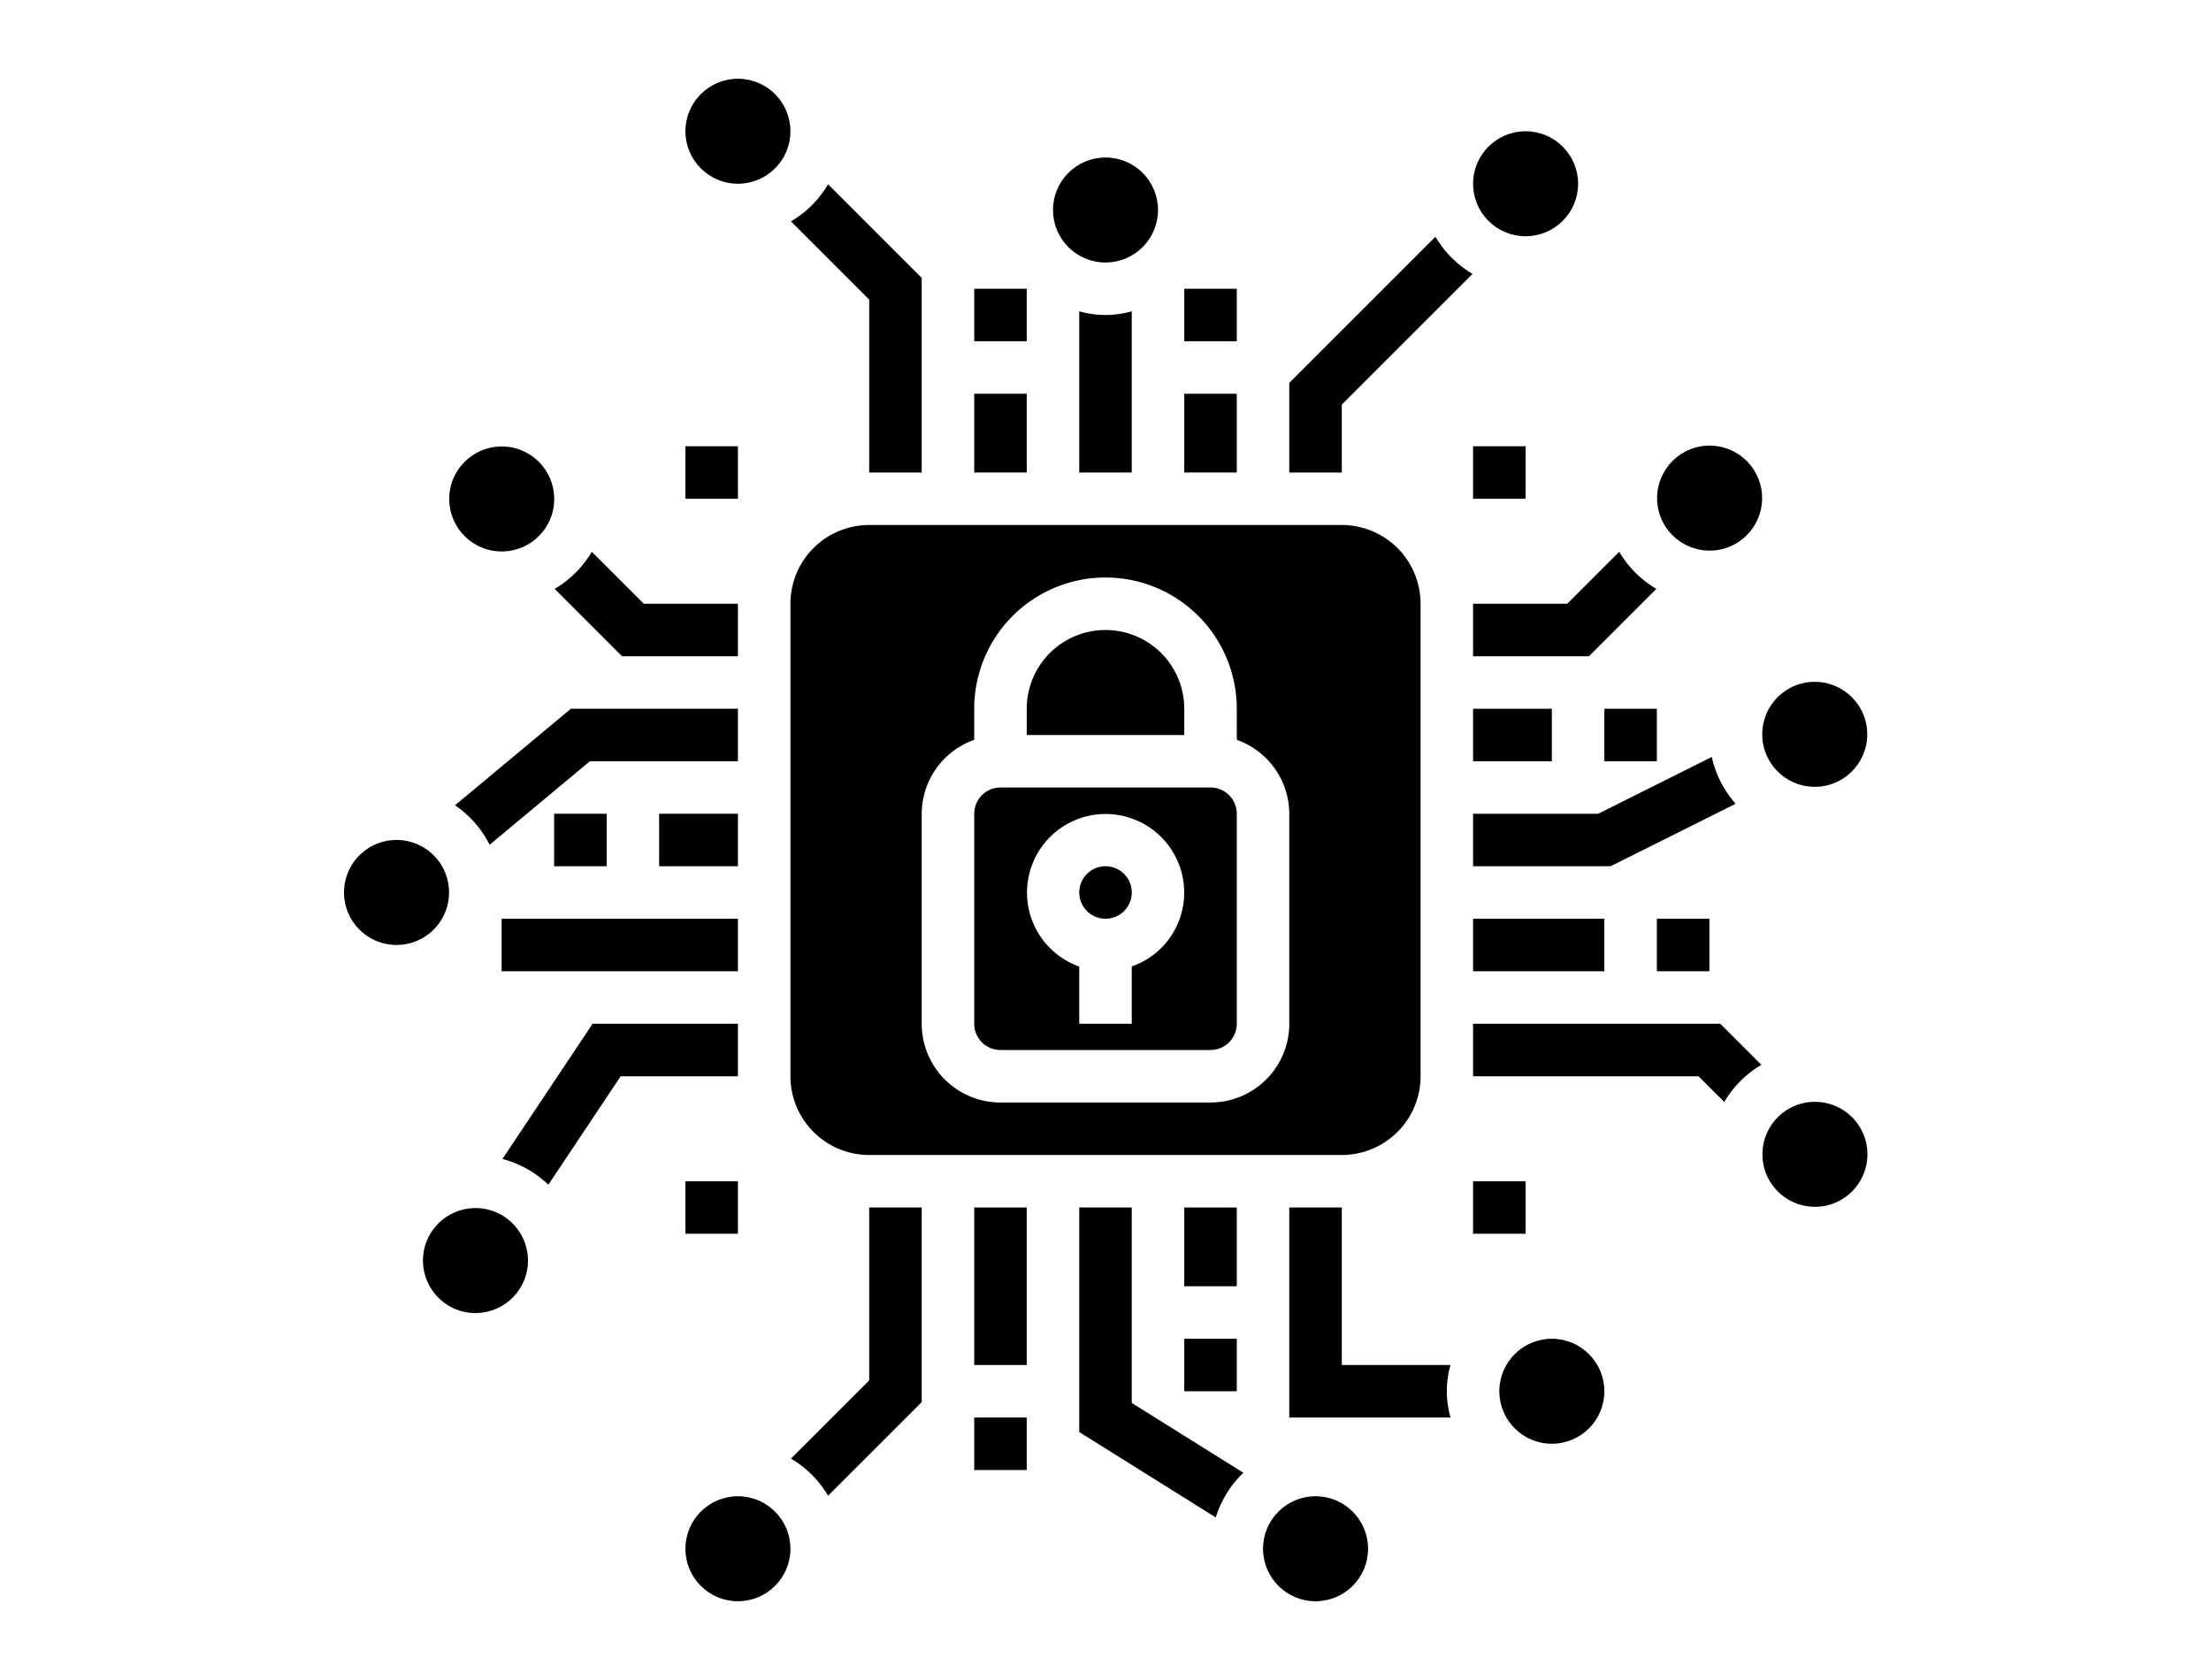<svg height="38" viewBox="0 0 64 64" width="50" xmlns="http://www.w3.org/2000/svg"><g id="Processor_security" data-name="Processor security"><circle cx="32" cy="8" r="2"/><circle cx="48" cy="7" r="2"/><circle cx="18" cy="5" r="2"/><circle cx="40" cy="59" r="2"/><circle cx="49" cy="53" r="2"/><circle cx="18" cy="59" r="2"/><circle cx="55" cy="19" r="2" transform="matrix(.963 -.27 .27 .963 -3.086 15.529)"/><circle cx="59" cy="44" r="2" transform="matrix(.963 -.27 .27 .963 -9.677 17.532)"/><circle cx="59" cy="28" r="2" transform="matrix(.963 -.27 .27 .963 -5.364 16.94)"/><circle cx="9" cy="19" r="2" transform="matrix(.27 -.963 .963 .27 -11.723 22.545)"/><path d="m5.079 32a2 2 0 1 0 1.371.623 2 2 0 0 0 -1.371-.623z"/><path d="m32 33h-.04a1 1 0 1 0 1.04.961 1 1 0 0 0 -1-.961z"/><path d="m36 30h-8a1 1 0 0 0 -1 1v8a1 1 0 0 0 1 1h8a1 1 0 0 0 1-1v-8a1 1 0 0 0 -1-1zm-1.8 6.036a2.974 2.974 0 0 1 -1.2.779v2.185h-2v-2.178a2.993 2.993 0 1 1 3.2-.786z"/><path d="m35 27a3 3 0 0 0 -6 0v1h6z"/><path d="m44 41v-18a3 3 0 0 0 -3-3h-18a3 3 0 0 0 -3 3v18a3 3 0 0 0 3 3h18a3 3 0 0 0 3-3zm-5-2a3 3 0 0 1 -3 3h-8a3 3 0 0 1 -3-3v-8a3 3 0 0 1 2-2.816v-1.184a5 5 0 0 1 10 0v1.184a3 3 0 0 1 2 2.816z"/><path d="m32 7a1 1 0 1 0 1 1 1 1 0 0 0 -1-1z"/><path d="m35 15h2v3h-2z"/><path d="m48 6a1 1 0 1 0 1 1 1 1 0 0 0 -1-1z"/><path d="m27 15h2v3h-2z"/><path d="m35 46h2v3h-2z"/><path d="m27 46h2v6h-2z"/><path d="m18 58a1 1 0 1 0 1 1 1 1 0 0 0 -1-1z"/><path d="m55 18h-.04a1 1 0 0 0 -.639 1.734 1 1 0 0 0 .719.266 1 1 0 0 0 .96-1.039 1 1 0 0 0 -1-.961z"/><path d="m46 35h5v2h-5z"/><path d="m46 27h3v2h-3z"/><path d="m9 35h9v2h-9z"/><circle cx="8" cy="48" r="2" transform="matrix(.27 -.963 .963 .27 -40.38 42.765)"/><path d="m15 31h3v2h-3z"/><path d="m27 11h2v2h-2z"/><path d="m53 35h2v2h-2z"/><path d="m35 51h2v2h-2z"/><path d="m27 54h2v2h-2z"/><path d="m11 31h2v2h-2z"/><path d="m35 11h2v2h-2z"/><path d="m51 27h2v2h-2z"/><path d="m46 17h2v2h-2z"/><path d="m16 17h2v2h-2z"/><path d="m46 45h2v2h-2z"/><path d="m16 45h2v2h-2z"/><path d="m44.566 9.02-5.566 5.566v3.414h2v-2.586l4.98-4.98a3.991 3.991 0 0 1 -1.414-1.414z"/><path d="m31 11.859v6.141h2v-6.141a3.617 3.617 0 0 1 -2 0z"/><path d="m21.434 7.02a3.991 3.991 0 0 1 -1.414 1.414l2.98 2.98v6.586h2v-7.414z"/><path d="m51.566 21.02-1.98 1.98h-3.586v2h4.414l2.566-2.566a3.991 3.991 0 0 1 -1.414-1.414z"/><path d="m50.764 31h-4.764v2h5.236l4.764-2.381a3.968 3.968 0 0 1 -.908-1.783z"/><path d="m56.98 40.566-1.566-1.566h-9.414v2h8.586l.98.98a3.991 3.991 0 0 1 1.414-1.414z"/><path d="m45.141 52h-4.141v-6h-2v8h6.141a3.617 3.617 0 0 1 0-2z"/><path d="m37.252 56.105-4.252-2.659v-7.446h-2v8.554l5.2 3.253a3.985 3.985 0 0 1 1.052-1.702z"/><path d="m25 46h-2v6.586l-2.98 2.98a3.991 3.991 0 0 1 1.414 1.414l3.566-3.566z"/><path d="m12.465 39-3.434 5.151a3.981 3.981 0 0 1 1.749.981l2.755-4.132h4.465v-2z"/><path d="m11.638 27-4.413 3.677a4 4 0 0 1 1.319 1.505l3.818-3.182h5.638v-2z"/><path d="m14.414 23-1.98-1.98a3.991 3.991 0 0 1 -1.414 1.414l2.566 2.566h4.414v-2z"/></g></svg>
